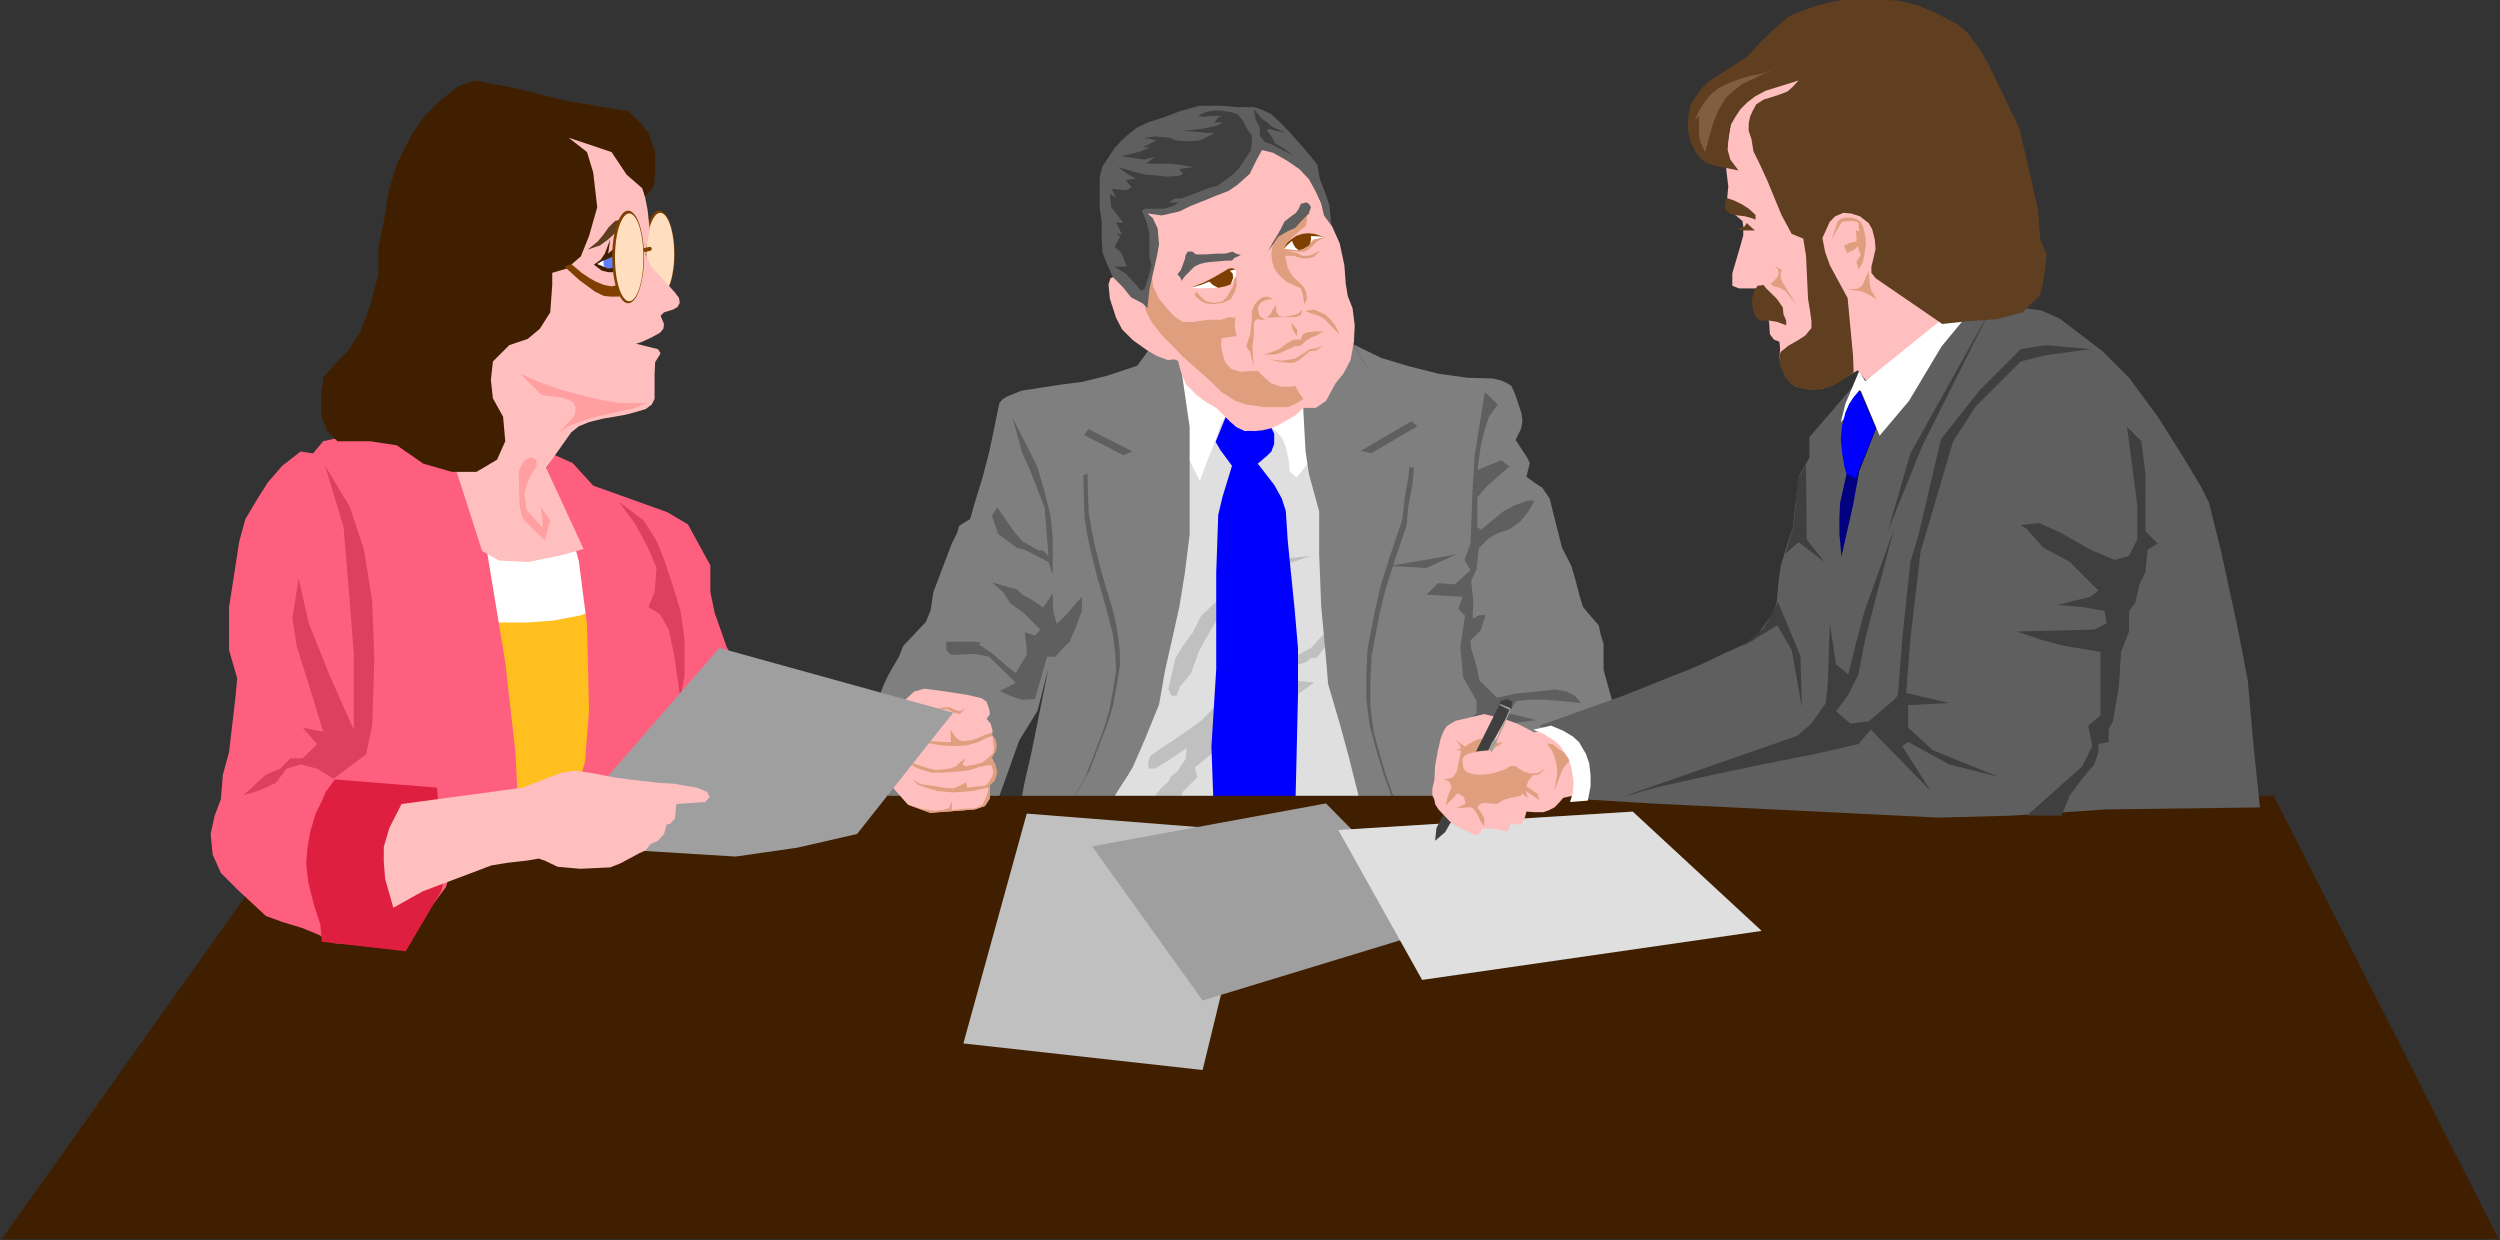 <?xml version="1.0" encoding="UTF-8" standalone="no"?>
<svg
   xmlns:ooo="http://xml.openoffice.org/svg/export"
   xmlns:dc="http://purl.org/dc/elements/1.1/"
   xmlns:cc="http://creativecommons.org/ns#"
   xmlns:rdf="http://www.w3.org/1999/02/22-rdf-syntax-ns#"
   xmlns:svg="http://www.w3.org/2000/svg"
   xmlns="http://www.w3.org/2000/svg"
   xmlns:sodipodi="http://sodipodi.sourceforge.net/DTD/sodipodi-0.dtd"
   xmlns:inkscape="http://www.inkscape.org/namespaces/inkscape"
   version="1.2"
   width="161.75mm"
   height="80.26mm"
   viewBox="0 0 16175 8026"
   preserveAspectRatio="xMidYMid"
   xml:space="preserve"
   id="svg268"
   sodipodi:docname="meeting3.svg"
   style="fill-rule:evenodd;stroke-width:28.222;stroke-linejoin:round"
   inkscape:version="0.92.5 (2060ec1f9f, 2020-04-08)"><rect x="0" y="0" width="16175" height="8026" fill="#333333" stroke="none"/><sodipodi:namedview
   pagecolor="#ffffff"
   bordercolor="#666666"
   borderopacity="1"
   objecttolerance="10"
   gridtolerance="10"
   guidetolerance="10"
   inkscape:pageopacity="0"
   inkscape:pageshadow="2"
   inkscape:window-width="664"
   inkscape:window-height="487"
   id="namedview270"
   showgrid="false"
   inkscape:zoom="0.2102413"
   inkscape:cx="305.68819"
   inkscape:cy="151.67244"
   inkscape:window-x="0"
   inkscape:window-y="0"
   inkscape:window-maximized="0"
   inkscape:current-layer="svg268" />
 <defs
   class="ClipPathGroup"
   id="defs8">
  <clipPath
   id="presentation_clip_path"
   clipPathUnits="userSpaceOnUse">
   <rect
   x="0"
   y="0"
   width="21000"
   height="29700"
   id="rect2" />
  </clipPath>
  <clipPath
   id="presentation_clip_path_shrink"
   clipPathUnits="userSpaceOnUse">
   <rect
   x="21"
   y="29"
   width="20958"
   height="29641"
   id="rect5" />
  </clipPath>
 </defs>
 <defs
   class="TextShapeIndex"
   id="defs12">
  <g
   ooo:slide="id1"
   ooo:id-list="id3"
   id="g10" />
 </defs>
 <defs
   class="EmbeddedBulletChars"
   id="defs44">
  <g
   id="bullet-char-template-57356"
   transform="matrix(4.8828125e-4,0,0,-4.8828125e-4,0,0)">
   <path
   d="M 580,1141 1163,571 580,0 -4,571 Z"
   id="path14"
   inkscape:connector-curvature="0" />
  </g>
  <g
   id="bullet-char-template-57354"
   transform="matrix(4.8828125e-4,0,0,-4.8828125e-4,0,0)">
   <path
   d="M 8,1128 H 1137 V 0 H 8 Z"
   id="path17"
   inkscape:connector-curvature="0" />
  </g>
  <g
   id="bullet-char-template-10146"
   transform="matrix(4.8828125e-4,0,0,-4.8828125e-4,0,0)">
   <path
   d="M 174,0 602,739 174,1481 1456,739 Z M 1358,739 309,1346 659,739 Z"
   id="path20"
   inkscape:connector-curvature="0" />
  </g>
  <g
   id="bullet-char-template-10132"
   transform="matrix(4.8828125e-4,0,0,-4.8828125e-4,0,0)">
   <path
   d="M 2015,739 1276,0 H 717 l 543,543 H 174 v 393 h 1086 l -543,545 h 557 z"
   id="path23"
   inkscape:connector-curvature="0" />
  </g>
  <g
   id="bullet-char-template-10007"
   transform="matrix(4.8828125e-4,0,0,-4.8828125e-4,0,0)">
   <path
   d="m 0,-2 c -7,16 -16,29 -25,39 l 381,530 c -94,256 -141,385 -141,387 0,25 13,38 40,38 9,0 21,-2 34,-5 21,4 42,12 65,25 l 27,-13 111,-251 280,301 64,-25 24,25 c 21,-10 41,-24 62,-43 C 886,937 835,863 770,784 769,783 710,716 594,584 L 774,223 c 0,-27 -21,-55 -63,-84 l 16,-20 C 717,90 699,76 672,76 641,76 570,178 457,381 L 164,-76 c -22,-34 -53,-51 -92,-51 -42,0 -63,17 -64,51 -7,9 -10,24 -10,44 0,9 1,19 2,30 z"
   id="path26"
   inkscape:connector-curvature="0" />
  </g>
  <g
   id="bullet-char-template-10004"
   transform="matrix(4.8828125e-4,0,0,-4.8828125e-4,0,0)">
   <path
   d="M 285,-33 C 182,-33 111,30 74,156 52,228 41,333 41,471 c 0,78 14,145 41,201 34,71 87,106 158,106 53,0 88,-31 106,-94 l 23,-176 c 8,-64 28,-97 59,-98 l 735,706 c 11,11 33,17 66,17 42,0 63,-15 63,-46 V 965 c 0,-36 -10,-64 -30,-84 L 442,47 C 390,-6 338,-33 285,-33 Z"
   id="path29"
   inkscape:connector-curvature="0" />
  </g>
  <g
   id="bullet-char-template-9679"
   transform="matrix(4.8828125e-4,0,0,-4.8828125e-4,0,0)">
   <path
   d="M 813,0 C 632,0 489,54 383,161 276,268 223,411 223,592 c 0,181 53,324 160,431 106,107 249,161 430,161 179,0 323,-54 432,-161 108,-107 162,-251 162,-431 0,-180 -54,-324 -162,-431 C 1136,54 992,0 813,0 Z"
   id="path32"
   inkscape:connector-curvature="0" />
  </g>
  <g
   id="bullet-char-template-8226"
   transform="matrix(4.8828125e-4,0,0,-4.8828125e-4,0,0)">
   <path
   d="m 346,457 c -73,0 -137,26 -191,78 -54,51 -81,114 -81,188 0,73 27,136 81,188 54,52 118,78 191,78 73,0 134,-26 185,-79 51,-51 77,-114 77,-187 0,-75 -25,-137 -76,-188 -50,-52 -112,-78 -186,-78 z"
   id="path35"
   inkscape:connector-curvature="0" />
  </g>
  <g
   id="bullet-char-template-8211"
   transform="matrix(4.8828125e-4,0,0,-4.8828125e-4,0,0)">
   <path
   d="M -4,459 H 1135 V 606 H -4 Z"
   id="path38"
   inkscape:connector-curvature="0" />
  </g>
  <g
   id="bullet-char-template-61548"
   transform="matrix(4.8828125e-4,0,0,-4.8828125e-4,0,0)">
   <path
   d="m 173,740 c 0,163 58,303 173,419 116,115 255,173 419,173 163,0 302,-58 418,-173 116,-116 174,-256 174,-419 0,-163 -58,-303 -174,-418 C 1067,206 928,148 765,148 601,148 462,206 346,322 231,437 173,577 173,740 Z"
   id="path41"
   inkscape:connector-curvature="0" />
  </g>
 </defs>
 <g
   id="g49"
   transform="translate(-2412,-10837)">
  <g
   id="id2"
   class="Master_Slide">
   <g
   id="bg-id2"
   class="Background" />
   <g
   id="bo-id2"
   class="BackgroundObjects" />
  </g>
 </g>
 <g
   class="SlideGroup"
   id="g266"
   transform="translate(-2412,-10837)">
  <g
   id="g264">
   <g
   id="container-id1">
    <g
   id="id1"
   class="Slide"
   clip-path="url(#presentation_clip_path)">
     <g
   class="Page"
   id="g260">
      <g
   class="Graphic"
   id="g258">
       <g
   id="id3">
        <rect
   class="BoundingBox"
   x="2412"
   y="10837"
   width="16175"
   height="8026"
   id="rect51"
   style="fill:none;stroke:none" />
        <defs
   id="defs56">
         <clipPath
   id="clip_path_1"
   clipPathUnits="userSpaceOnUse">
          <path
   d="m 2412,10837 h 16174 v 8025 H 2412 Z"
   id="path53"
   inkscape:connector-curvature="0" />
         </clipPath>
        </defs>
        <g
   clip-path="url(#clip_path_1)"
   id="g58" />
        <defs
   id="defs63">
         <clipPath
   id="clip_path_2"
   clipPathUnits="userSpaceOnUse">
          <path
   d="m 2416,10837 h 16161 v 8017 H 2416 Z"
   id="path60"
   inkscape:connector-curvature="0" />
         </clipPath>
        </defs>
        <g
   clip-path="url(#clip_path_2)"
   id="g253">
         <path
   d="m 10030,13123 520,410 424,-344 106,1496 119,873 119,675 H 9447 l 265,-847 172,-1059 z"
   id="path65"
   inkscape:connector-curvature="0"
   style="fill:#dfdfdf;stroke:none" />
         <path
   d="m 10612,13568 62,66 35,40 22,53 18,79 9,84 44,36 255,-327 -123,-238 z"
   id="path67"
   inkscape:connector-curvature="0"
   style="fill:#ffffff;stroke:none" />
         <path
   d="m 10347,13529 -31,35 -35,110 -53,132 -53,142 -119,-239 -66,-242 -26,-234 v -71 h 92 z"
   id="path69"
   inkscape:connector-curvature="0"
   style="fill:#ffffff;stroke:none" />
         <path
   d="m 10894,14433 -123,13 -106,31 -190,93 -207,172 -84,79 -53,106 -75,102 -40,70 -26,115 -18,84 18,40 h 35 l 18,-53 75,-93 53,-146 44,-79 75,-128 106,-141 207,-141 128,-67 z"
   id="path71"
   inkscape:connector-curvature="0"
   style="fill:#c0c0c0;stroke:none" />
         <path
   d="m 11053,14857 -159,172 -97,53 -79,26 -102,71 -352,238 -75,79 -111,80 -79,53 -80,53 -66,48 -13,40 4,40 h 40 l 66,-40 75,-49 66,-44 -8,71 -53,79 -44,36 -14,31 -53,48 -48,66 9,53 145,-13 40,-88 93,-93 -14,-66 120,-97 652,-450 -114,-14 -40,-88 101,-31 31,-26 h 36 l 136,-181 z"
   id="path73"
   inkscape:connector-curvature="0"
   style="fill:#c0c0c0;stroke:none" />
         <path
   d="m 10343,13533 66,66 57,27 93,-9 71,-27 26,53 v 66 l -18,49 -26,26 -62,53 106,137 49,88 26,80 13,198 44,437 22,252 v 304 l -8,344 -9,384 -529,-4 -14,-389 14,-225 17,-278 v -467 -155 l 13,-375 27,-114 62,-203 -75,-102 -31,-53 z"
   id="path75"
   inkscape:connector-curvature="0"
   style="fill:#0000ff;stroke:none" />
         <path
   d="m 9849,13101 -75,101 -199,66 -163,40 -141,18 -251,39 -89,36 -30,17 -23,27 -66,317 -44,168 -53,172 -26,93 -22,13 -49,31 -13,44 -35,71 -119,313 -18,119 -31,75 -145,154 -31,75 -40,67 -31,57 -31,66 -44,124 -44,106 -18,66 9,79 5,71 22,88 35,66 26,66 80,71 666,18 145,-406 119,-194 71,-278 -110,547 -44,190 -40,211 -75,194 h 516 l 172,-304 97,-150 80,-181 92,-229 40,-221 44,-194 48,-221 36,-216 31,-247 v -168 -159 -229 -141 l -71,-481 z"
   id="path77"
   inkscape:connector-curvature="0"
   style="fill:#7f7f7f;stroke:none" />
         <path
   d="m 8830,14605 93,27 66,17 39,36 49,26 40,26 44,31 62,-92 4,119 22,79 71,-70 52,-62 40,-44 v 92 l -40,106 -39,93 -58,57 -35,40 h -53 l -79,274 -84,4 -79,-26 -62,-31 79,-40 22,-13 -172,-168 -92,-18 -128,5 h -27 l -31,-31 v -53 h 172 l 53,4 -13,14 80,53 92,79 66,53 71,-119 v -40 l -13,-106 66,22 35,-39 -53,-53 -53,-53 -88,-62 -44,-71 z"
   id="path79"
   inkscape:connector-curvature="0"
   style="fill:#5f5f5f;stroke:none" />
         <path
   d="m 8962,13537 159,314 49,163 39,159 14,132 v 252 l -27,-84 -146,-75 -61,-18 -119,-88 -40,-119 35,-53 106,154 57,66 102,58 h 31 l 35,39 -26,-317 -93,-239 -53,-119 z"
   id="path81"
   inkscape:connector-curvature="0"
   style="fill:#5f5f5f;stroke:none" />
         <path
   d="m 9849,13101 -75,101 -93,128 -150,176 -106,146 287,146 -291,114 4,164 5,114 17,111 27,123 40,159 35,119 40,146 22,88 17,128 5,115 -22,136 -22,120 -36,119 -57,150 -62,159 -88,154 -159,282 h 256 l 172,-304 97,-150 80,-181 92,-229 40,-221 44,-194 48,-221 36,-216 31,-247 v -168 -159 -229 -141 l -71,-481 z"
   id="path83"
   inkscape:connector-curvature="0"
   style="fill:#5f5f5f;stroke:none" />
         <path
   d="m 9875,13061 -75,101 -92,128 -150,177 -106,145 287,146 -292,115 5,163 4,115 18,110 26,124 40,158 35,119 40,133 22,101 18,128 4,115 -22,137 -22,119 -35,119 -58,150 -61,159 -89,154 -158,283 h 256 l 172,-305 97,-150 79,-181 93,-229 39,-221 44,-194 49,-220 35,-217 31,-247 v -167 -159 -230 -141 l -70,-481 z"
   id="path85"
   inkscape:connector-curvature="0"
   style="fill:#7f7f7f;stroke:none" />
         <path
   d="m 11168,13065 -234,-48 -40,141 -31,238 22,402 23,145 66,243 v 274 l 13,335 31,340 13,167 79,269 58,212 70,283 49,101 h 1508 l 150,-84 -92,-675 -66,-238 v -168 l -18,-57 -13,-62 -31,-35 -71,-84 -22,-71 -26,-101 -27,-93 -61,-119 -80,-318 -48,-70 -49,-31 -53,-40 22,-88 -17,-35 -75,-115 35,-71 9,-48 -5,-49 -17,-53 -27,-79 -22,-49 -26,-17 -40,-18 -53,-13 -168,-5 -185,-26 -194,-49 -176,-53 z"
   id="path87"
   inkscape:connector-curvature="0"
   style="fill:#7f7f7f;stroke:none" />
         <path
   d="m 12019,13374 84,80 -57,79 -27,79 -26,106 -22,159 88,-35 66,-27 53,40 -146,128 -61,71 v 194 l 22,17 145,-119 71,-39 88,-31 h 44 l -40,70 -53,66 -70,49 -75,26 -57,31 -67,67 -13,132 -35,79 13,133 -4,110 44,-22 h 39 l -30,97 -67,66 5,53 35,119 18,88 114,111 124,-27 172,-17 79,-9 75,13 53,27 40,48 -119,-13 -115,-9 h -106 l -79,9 -53,79 185,44 -308,40 -199,13 119,-97 v -79 l -88,-155 -18,-198 31,-199 -44,-44 27,-79 -234,-13 75,-75 110,8 101,-92 -39,-66 39,-106 14,-358 13,-212 53,-330 z"
   id="path89"
   inkscape:connector-curvature="0"
   style="fill:#5f5f5f;stroke:none" />
         <path
   d="m 11834,14424 -432,75 238,13 z"
   id="path91"
   inkscape:connector-curvature="0"
   style="fill:#5f5f5f;stroke:none" />
         <path
   d="m 11168,13065 -234,-48 -40,141 -31,238 22,402 23,145 66,243 v 274 l 13,335 31,340 13,167 79,269 58,212 70,283 49,101 h 212 l -36,-79 -75,-208 -44,-145 -44,-164 -22,-167 v -168 l 9,-159 48,-256 40,-167 62,-194 75,-221 13,-132 27,-146 8,-97 -317,-71 339,-198 -123,-106 -84,-106 -106,-150 z"
   id="path93"
   inkscape:connector-curvature="0"
   style="fill:#5f5f5f;stroke:none" />
         <path
   d="m 11141,13026 -233,-49 -40,141 -31,238 22,402 22,146 66,242 v 274 l 13,335 31,340 14,168 79,269 57,211 71,283 48,101 h 212 l -35,-79 -75,-207 -44,-146 -44,-163 -22,-168 v -168 l 8,-158 49,-256 40,-168 61,-194 75,-221 14,-132 26,-146 9,-97 -318,-70 340,-199 -124,-106 -83,-106 -106,-150 z"
   id="path95"
   inkscape:connector-curvature="0"
   style="fill:#7f7f7f;stroke:none" />
         <path
   d="m 9637,12620 -40,17 -13,40 9,93 40,123 39,75 71,71 93,66 61,35 71,27 40,-5 26,9 13,53 18,53 22,49 31,30 35,36 58,44 70,40 93,92 48,36 40,17 66,5 53,-5 53,-13 44,-18 62,-35 53,-31 53,-48 h 79 l 66,-45 62,-114 53,-66 44,-84 22,-119 5,-106 -14,-111 -31,-79 -13,-79 -9,-120 -30,-141 -49,-110 -44,-66 -22,-75 -53,-119 -71,-124 -79,-106 -79,-88 -102,-71 -115,-48 -105,-18 h -93 l -141,18 -5,9 -101,30 -124,62 -114,66 -66,67 -53,70 -31,93 -36,159 v 141 l 14,145 z"
   id="path97"
   inkscape:connector-curvature="0"
   style="fill:#ffbfbf;stroke:none" />
         <path
   d="m 10868,12222 v 45 l -9,35 -26,18 -45,39 -48,49 220,-44 23,8 -45,23 -30,30 -31,27 -27,13 h -40 l -61,-4 66,17 22,14 h 44 l 35,-14 40,-22 31,-31 -75,75 -40,9 h -35 l -31,-9 -26,-8 h -27 -26 l 17,79 31,53 27,26 26,23 22,26 13,31 5,44 -18,31 -9,-66 -13,-36 -26,-13 -40,-17 -27,-14 -26,-22 -31,-31 -22,-35 -13,-40 -5,-48 5,-44 13,-53 z"
   id="path99"
   inkscape:connector-curvature="0"
   style="fill:#df9f7f;stroke:none" />
         <path
   d="m 9862,12611 13,84 36,75 66,79 39,40 49,31 h 66 l 93,-14 h 88 l 49,-17 44,4 -5,57 13,62 -44,5 -53,9 -4,44 9,53 17,57 40,44 58,18 75,-5 h 39 l 40,40 48,40 62,22 h 62 l 31,-5 26,49 27,35 -49,31 -53,22 h -70 -71 -9 l -123,-17 -66,-23 -84,-53 -106,-101 -150,-132 -141,-146 -62,-79 -40,-80 -4,-62 z"
   id="path101"
   inkscape:connector-curvature="0"
   style="fill:#df9f7f;stroke:none" />
         <path
   d="m 10652,12770 -44,-14 -31,5 -27,22 -22,26 -17,44 v 49 l -9,93 -27,83 27,40 22,93 -9,-124 9,-75 v -66 l 4,-31 18,-13 31,4 h 22 l -36,-22 -8,-26 -5,-31 18,-31 35,-18 z"
   id="path103"
   inkscape:connector-curvature="0"
   style="fill:#df9f7f;stroke:none" />
         <path
   d="m 10608,12893 26,-26 13,-27 22,-31 v 44 l 18,27 35,9 h -53 z"
   id="path105"
   inkscape:connector-curvature="0"
   style="fill:#df9f7f;stroke:none" />
         <path
   d="m 10709,12889 79,-14 27,-13 26,-22 -13,35 -31,14 z"
   id="path107"
   inkscape:connector-curvature="0"
   style="fill:#df9f7f;stroke:none" />
         <path
   d="m 10855,12849 48,18 40,13 44,26 40,44 53,53 -27,-57 -31,-40 -31,-31 -35,-17 -44,-18 z"
   id="path109"
   inkscape:connector-curvature="0"
   style="fill:#df9f7f;stroke:none" />
         <path
   d="m 10766,12920 40,53 -4,39 -27,-44 z"
   id="path111"
   inkscape:connector-curvature="0"
   style="fill:#df9f7f;stroke:none" />
         <path
   d="m 10586,13131 57,-17 44,-18 48,-35 45,-27 h 48 l 13,-35 36,-13 48,-5 h 40 l 26,-13 -61,40 -36,13 -39,27 -27,26 -40,4 -39,18 -49,22 -39,13 z"
   id="path113"
   inkscape:connector-curvature="0"
   style="fill:#df9f7f;stroke:none" />
         <path
   d="m 10625,13162 84,9 79,-13 31,-18 36,-22 30,-22 36,-4 48,-18 -39,31 -45,4 -30,27 -40,31 -31,17 h -49 l -52,-8 z"
   id="path115"
   inkscape:connector-curvature="0"
   style="fill:#df9f7f;stroke:none" />
         <path
   d="m 10409,12598 4,83 -13,49 -26,44 -49,22 -66,9 -44,-5 -35,-17 -22,-18 -18,-22 13,-18 36,40 30,22 49,9 53,-9 31,-31 22,-39 17,-31 9,-36 -39,27 -36,13 h -48 -49 l 133,-44 z"
   id="path117"
   inkscape:connector-curvature="0"
   style="fill:#df9f7f;stroke:none" />
         <path
   d="m 10722,12447 22,-35 27,-22 31,-22 39,-13 40,-5 40,5 53,17 -62,14 -27,26 -26,27 -26,13 -31,4 z"
   id="path119"
   inkscape:connector-curvature="0"
   style="fill:#ffffff;stroke:none" />
         <path
   d="m 10718,12443 22,-35 26,-22 31,-22 40,-14 40,-4 39,4 53,18 -75,-4 v 26 l -9,31 -39,26 -31,9 -22,-17 -13,-22 -9,-22 z"
   id="path121"
   inkscape:connector-curvature="0"
   style="fill:#7f3f00;stroke:none" />
         <path
   d="m 10118,12699 88,-35 53,-27 62,-35 44,-27 22,-4 22,18 v 35 l -22,35 -4,5 -36,17 -4,5 -71,13 -97,4 z"
   id="path123"
   inkscape:connector-curvature="0"
   style="fill:#ffffff;stroke:none" />
         <path
   d="m 10114,12699 88,-35 53,-27 61,-35 45,-27 22,-4 22,9 -36,9 18,17 4,27 -17,44 -36,13 -44,9 -35,-18 -22,-22 -57,22 z"
   id="path125"
   inkscape:connector-curvature="0"
   style="fill:#7f3f00;stroke:none" />
         <path
   d="m 10440,12487 -31,-9 -22,-13 -49,13 h -57 l -70,5 h -62 l -22,-18 h -31 l -13,22 -5,27 -13,35 -13,35 -22,27 22,26 4,18 22,-31 40,-40 22,-22 35,-17 36,-9 44,-5 53,-4 39,-4 h 36 l 17,-18 z"
   id="path127"
   inkscape:connector-curvature="0"
   style="fill:#5f5f5f;stroke:none" />
         <path
   d="m 10616,12465 67,-97 61,-35 49,-22 35,-40 31,-31 26,-26 h -4 l 13,-36 -9,-17 -17,-14 h -5 l -35,9 -13,31 -18,27 -31,22 -44,35 -26,53 -31,53 -22,35 z"
   id="path129"
   inkscape:connector-curvature="0"
   style="fill:#5f5f5f;stroke:none" />
         <path
   d="m 9611,12628 66,67 53,66 75,39 31,31 13,-123 26,-115 22,-97 14,-79 -9,-102 -31,-66 -35,-31 92,13 115,-26 71,-35 79,-31 88,-36 80,-31 57,-39 84,-75 v -5 l 39,-79 36,-66 70,17 88,49 84,57 62,66 44,80 35,75 18,79 49,66 -14,-132 -26,-79 -35,-89 -18,-97 -75,-92 -106,-119 -66,-67 -53,-48 -57,-27 -53,-17 h -80 -31 l -101,-9 h -137 l -128,35 -105,40 -98,31 -75,35 -52,40 -45,40 -48,52 -44,67 -35,53 -18,70 v 102 92 l 13,93 v 110 l 5,89 22,57 z"
   id="path131"
   inkscape:connector-curvature="0"
   style="fill:#5f5f5f;stroke:none" />
         <path
   d="m 10162,11587 53,-26 53,-9 h 48 l 71,13 35,13 31,40 31,57 27,40 v 44 l -5,49 -40,61 -35,53 -44,45 -53,39 -40,31 -66,18 -66,26 -57,22 -49,18 h -40 l -26,13 -13,13 h 62 l -40,23 -53,17 h -75 -53 l -18,13 31,75 18,80 v 70 75 l 13,53 -18,71 -26,84 -26,9 -23,-31 -75,-80 -74,-44 h 83 l -35,-88 -44,-40 35,-66 -22,-22 35,9 -39,-80 48,5 -79,-102 -9,-88 40,31 -27,-62 93,9 35,-18 -40,-48 67,-9 -62,-35 -53,-40 106,31 70,18 62,4 80,9 75,-5 26,-13 -22,-31 88,-13 -75,-13 -70,-9 h -80 -79 l 57,-44 -70,17 -62,-8 -53,-9 -31,-5 71,-17 53,-13 39,-18 22,-9 h -48 l 88,-44 -49,-13 h -39 l 79,-14 93,9 44,18 53,4 h 48 l 53,-4 36,-18 35,-17 22,-14 h -53 l -62,-8 -84,-5 115,-13 62,-13 44,-9 31,-22 -53,4 26,-35 27,-9 h -66 l -53,5 z"
   id="path133"
   inkscape:connector-curvature="0"
   style="fill:#3f3f3f;stroke:none" />
         <path
   d="m 10524,11543 53,62 31,22 35,31 40,17 48,22 -62,-13 -44,-13 -17,9 30,39 23,45 52,30 67,49 -89,-44 -48,-27 -49,-17 -31,-40 v -53 l -26,-48 z"
   id="path135"
   inkscape:connector-curvature="0"
   style="fill:#3f3f3f;stroke:none" />
         <path
   d="M 4463,15986 2416,18863 H 18583 L 17123,15986 Z"
   id="path137"
   inkscape:connector-curvature="0"
   style="fill:#3f1f00;stroke:none" />
         <path
   d="m 8212,15417 115,-106 66,-18 137,18 141,22 93,22 31,22 17,49 5,31 -22,31 26,30 13,45 -8,26 22,31 8,35 -4,40 -26,44 22,44 13,53 -18,53 -31,27 v 88 l -31,48 -66,22 -286,22 -142,-52 -172,-195 -26,-83 -5,-67 9,-61 27,-97 31,-49 z"
   id="path139"
   inkscape:connector-curvature="0"
   style="fill:#ffbfbf;stroke:none" />
         <path
   d="m 8451,15633 70,5 h 44 l -4,-80 31,44 22,22 31,9 61,-9 45,-17 39,-18 36,-9 13,-17 -9,26 22,31 9,35 -5,40 -26,44 22,44 13,53 -17,53 -31,27 v 88 l -31,48 -66,22 -287,22 -141,-52 84,26 75,13 57,-4 44,-13 18,-45 v 58 l 66,-9 88,-4 44,-22 18,-36 17,-44 5,-31 -49,9 -53,13 -61,5 -66,4 -49,-4 -53,-5 -57,-17 -66,-22 -40,-36 57,31 40,5 53,8 53,9 62,5 44,-18 39,-22 9,35 27,-4 48,-5 40,-4 17,-13 14,-22 13,-22 9,-27 -5,-26 -8,-22 h -27 l -57,13 -53,18 -58,8 -61,5 -58,4 h -70 l -62,-17 -48,-18 -53,-40 88,31 44,13 53,14 53,-5 39,-4 40,-14 31,-30 35,-23 -22,36 18,17 18,-4 48,-9 44,-13 40,-31 31,-31 4,-31 -4,-35 -5,-44 -39,13 -53,27 -75,22 -84,4 -84,-4 -75,-14 -70,-26 z"
   id="path141"
   inkscape:connector-curvature="0"
   style="fill:#df9f7f;stroke:none" />
         <path
   d="m 8693,15395 -39,26 -31,36 -40,-9 -40,-22 h -39 l -67,17 -48,18 35,-26 -66,-9 -57,-9 75,-4 61,8 h 49 l 35,-8 h 35 l 27,13 40,13 z"
   id="path143"
   inkscape:connector-curvature="0"
   style="fill:#df9f7f;stroke:none" />
         <path
   d="m 9055,16101 -410,1487 1548,172 375,-1540 z"
   id="path145"
   inkscape:connector-curvature="0"
   style="fill:#c0c0c0;stroke:none" />
         <path
   d="m 9478,16313 715,997 1579,-481 -781,-794 z"
   id="path147"
   inkscape:connector-curvature="0"
   style="fill:#9f9f9f;stroke:none" />
         <path
   d="m 11071,16207 1905,-119 834,772 -2197,317 z"
   id="path149"
   inkscape:connector-curvature="0"
   style="fill:#dfdfdf;stroke:none" />
         <path
   d="m 15142,12845 238,-31 238,31 120,53 277,211 172,172 186,252 158,251 120,199 53,106 79,318 106,489 66,344 40,451 39,370 -992,13 -609,40 -476,13 -1341,-66 -529,-26 -437,-27 13,-145 -53,-159 -132,-106 -106,-66 556,-199 463,-185 198,-93 172,-79 120,-172 26,-67 13,-145 13,-93 53,-172 27,-79 13,-133 27,-198 66,-119 v -133 l 331,-384 66,67 z"
   id="path151"
   inkscape:connector-curvature="0"
   style="fill:#5f5f5f;stroke:none" />
         <path
   d="m 16174,13599 93,93 26,212 v 225 145 l 80,80 -66,39 -14,146 -39,79 -27,119 -40,53 v 133 l -52,132 -14,225 -39,225 -27,53 v 80 l -66,13 v 53 l -27,79 -79,93 -79,106 -53,132 h -225 l 357,-318 66,-132 -26,-132 79,-66 v -411 l -238,-40 -146,-39 -158,-53 502,-13 80,-40 -13,-80 -146,-26 -159,-13 212,-53 53,-40 -185,-185 -172,-93 -106,-119 -40,-27 119,-13 146,66 185,106 159,67 92,-27 53,-106 v -225 z"
   id="path153"
   inkscape:connector-curvature="0"
   style="fill:#3f3f3f;stroke:none" />
         <path
   d="m 12901,15995 1138,-397 93,-80 93,-132 13,-132 13,-384 40,265 79,66 53,-212 53,-199 190,-529 -119,450 -71,278 -40,212 -66,132 -79,106 92,79 119,-13 217,-185 -283,331 -291,66 -331,66 -317,66 -358,80 z"
   id="path155"
   inkscape:connector-curvature="0"
   style="fill:#3f3f3f;stroke:none" />
         <path
   d="m 15936,13096 -291,-26 -159,26 -265,265 -251,318 -146,622 -52,172 -53,503 -27,357 -176,225 388,397 -185,-291 39,-26 265,145 318,80 -424,-172 -159,-146 v -146 l 265,-13 -278,-66 27,-344 66,-569 211,-715 146,-225 291,-291 159,-40 z"
   id="path157"
   inkscape:connector-curvature="0"
   style="fill:#3f3f3f;stroke:none" />
         <path
   d="m 15054,12796 -574,507 -39,-66 -89,212 -30,119 66,-66 62,-141 123,295 190,-225 211,-353 186,-225 z"
   id="path159"
   inkscape:connector-curvature="0"
   style="fill:#ffffff;stroke:none" />
         <path
   d="m 14445,13361 -40,48 -26,40 -22,53 -22,84 -9,88 9,84 13,88 13,49 -44,198 -4,89 v 110 l 13,145 75,-330 40,-221 110,-278 z"
   id="path161"
   inkscape:connector-curvature="0"
   style="fill:#000080;stroke:none" />
         <path
   d="m 14441,13365 -40,49 -26,40 -23,52 -22,84 -8,89 8,83 14,89 13,48 62,35 17,-57 111,-265 z"
   id="path163"
   inkscape:connector-curvature="0"
   style="fill:#0000ff;stroke:none" />
         <path
   d="m 14114,11177 -123,70 -115,75 -84,71 -79,75 -62,79 -40,84 -13,88 -13,98 -4,119 13,106 -13,145 57,40 48,40 5,35 v 57 l -18,66 -53,181 v 80 l 44,17 h 67 48 l 79,217 5,79 26,35 36,14 4,44 -4,61 30,98 40,61 40,27 93,17 75,-4 105,-49 124,-70 53,66 745,-600 -44,-101 44,-137 49,-181 17,-230 -4,-172 -49,-286 -70,-256 -79,-186 -300,-39 -459,4 z"
   id="path165"
   inkscape:connector-curvature="0"
   style="fill:#ffbfbf;stroke:none" />
         <path
   d="m 14264,12386 22,-71 18,-48 18,-14 30,-8 h 36 l 35,8 27,18 17,35 13,58 5,48 -9,66 -13,62 -27,40 -13,-49 27,-44 -18,-57 -22,22 -49,22 -17,-49 39,-17 40,-9 v -31 l -4,-40 22,5 -5,-49 -9,-13 -35,-4 -62,4 -30,49 z"
   id="path167"
   inkscape:connector-curvature="0"
   style="fill:#df9f7f;stroke:none" />
         <path
   d="m 14502,12589 -26,61 -13,31 -27,22 -35,5 h -44 l 97,13 57,27 44,26 -39,-62 -9,-62 z"
   id="path169"
   inkscape:connector-curvature="0"
   style="fill:#df9f7f;stroke:none" />
         <path
   d="m 13894,12558 22,22 4,26 -9,22 -17,22 -27,23 22,17 40,9 35,22 71,88 -88,-141 -14,-31 v -35 l 9,-18 z"
   id="path171"
   inkscape:connector-curvature="0"
   style="fill:#df9f7f;stroke:none" />
         <path
   d="m 14445,10833 -106,4 -79,13 -88,22 -102,36 -84,35 -97,84 -88,84 -84,92 -185,119 -66,44 -49,49 -31,44 -35,53 -13,53 -4,57 v 58 l 13,66 35,75 31,40 40,31 57,17 62,13 88,18 -53,-71 -18,-66 5,-79 17,-80 27,-48 35,-53 44,-44 53,-40 66,-35 212,-66 -40,44 -30,26 -45,18 -66,22 -44,13 -48,31 -22,40 -18,40 -9,44 v 48 l 18,53 13,80 35,70 53,115 93,225 66,123 75,31 18,111 13,278 13,79 9,66 v 44 l -40,49 -48,31 -62,35 -49,40 -8,26 v 40 l 8,31 14,26 13,36 31,39 31,22 35,14 40,8 53,5 39,-5 49,-13 39,-13 45,-27 53,-35 30,-22 -4,-110 -35,-371 -115,-212 -31,-88 -17,-88 22,-49 26,-57 35,-35 53,-22 49,4 57,18 57,44 23,40 17,66 5,61 -14,62 -13,53 v 40 l 27,35 432,296 163,-18 190,-13 167,-44 71,-71 40,-39 17,-67 13,-75 14,-128 -40,-83 -18,-212 -66,-291 -53,-225 -106,-221 -92,-190 -53,-92 -80,-111 -66,-57 -136,-71 -120,-53 -132,-31 -128,-8 z"
   id="path173"
   inkscape:connector-curvature="0"
   style="fill:#5f3f1f;stroke:none" />
         <path
   d="m 13581,12117 -5,26 -4,40 13,22 26,17 45,9 44,5 48,13 22,9 v -31 l -44,-40 -40,-26 -44,-22 -22,-9 z"
   id="path175"
   inkscape:connector-curvature="0"
   style="fill:#5f3f1f;stroke:none" />
         <path
   d="m 13713,12280 -13,22 -22,9 -31,4 35,13 h 53 31 z"
   id="path177"
   inkscape:connector-curvature="0"
   style="fill:#5f3f1f;stroke:none" />
         <path
   d="m 13783,12686 -22,35 -8,27 -5,30 v 31 l 9,40 9,31 17,18 18,13 h 27 30 l 53,9 58,22 v -31 l -18,-40 -4,-44 -27,-40 -17,-22 -27,-26 -22,-22 -18,-18 -13,-18 z"
   id="path179"
   inkscape:connector-curvature="0"
   style="fill:#5f3f1f;stroke:none" />
         <path
   d="m 13907,11274 -93,40 -75,13 -75,22 -66,26 -66,31 -53,44 -35,44 -27,40 -22,40 -17,44 26,-31 v 53 79 l 13,45 27,57 26,-97 27,-93 35,-84 44,-75 53,-48 49,-40 66,-31 z"
   id="path181"
   inkscape:connector-curvature="0"
   style="fill:#7f5f3f;stroke:none" />
         <path
   d="m 15288,12845 -516,926 -146,503 225,-556 z"
   id="path183"
   inkscape:connector-curvature="0"
   style="fill:#3f3f3f;stroke:none" />
         <path
   d="m 14097,13842 4,485 115,146 -168,-128 -84,75 53,-181 27,-296 z"
   id="path185"
   inkscape:connector-curvature="0"
   style="fill:#3f3f3f;stroke:none" />
         <path
   d="m 13916,14733 145,349 9,331 -66,-371 -93,-159 -225,137 137,-119 z"
   id="path187"
   inkscape:connector-curvature="0"
   style="fill:#3f3f3f;stroke:none" />
         <path
   d="m 11891,15827 -185,367 -9,83 66,-57 208,-371 -31,-4 -31,-9 z"
   id="path189"
   inkscape:connector-curvature="0"
   style="fill:#3f3f3f;stroke:none" />
         <path
   d="m 12394,15563 -57,13 -49,-27 -62,-31 -61,-22 -97,-26 -53,-13 -186,44 -30,17 -27,18 -22,35 -18,49 -17,75 -18,97 -4,88 -14,62 v 40 l 14,31 4,26 22,35 84,89 40,22 70,35 44,22 36,-18 8,-26 h 40 40 l 53,13 31,5 13,-31 9,-22 31,8 h 35 l 13,-22 13,-26 9,-35 57,4 h 53 l 36,-13 35,-18 26,-26 31,-36 97,-22 18,-119 4,-79 -26,-93 -31,-53 -35,-31 -53,-31 -66,-22 z"
   id="path191"
   inkscape:connector-curvature="0"
   style="fill:#ffbfbf;stroke:none" />
         <path
   d="m 12412,15805 -53,36 h -49 l -44,-14 -26,-17 -27,-18 h -26 l -36,22 -53,18 -52,13 -36,4 h -44 l -44,-8 -26,-14 -14,-17 -8,-36 v -26 l 13,-22 26,-13 44,-9 53,-9 h 40 l 44,-27 44,-26 h -62 l -39,-22 -49,-4 -35,13 -44,26 -18,13 -62,-44 27,31 9,27 -31,4 31,9 -27,132 -17,27 -18,17 -49,9 36,14 13,35 -27,70 -8,49 75,-79 39,22 14,44 -58,31 66,-5 h 31 l 18,18 22,35 18,40 22,31 v -53 l -22,-40 -22,-31 17,-22 31,-9 31,5 48,4 40,-26 49,-14 39,-8 22,-5 14,-13 35,26 -13,-44 88,58 -13,-40 -71,-49 13,-35 27,-35 40,-5 z"
   id="path193"
   inkscape:connector-curvature="0"
   style="fill:#df9f7f;stroke:none" />
         <path
   d="m 12165,15360 -44,13 -9,26 -150,300 79,-8 150,-270 5,-44 z"
   id="path195"
   inkscape:connector-curvature="0"
   style="fill:#3f3f3f;stroke:none" />
         <path
   d="m 12420,15646 31,45 18,39 13,49 5,48 -5,53 -17,80 57,-146 35,-44 27,-40 -44,-17 -45,-31 -30,-27 z"
   id="path197"
   inkscape:connector-curvature="0"
   style="fill:#df9f7f;stroke:none" />
         <path
   d="m 12182,15417 5,13 -124,278 -13,-31 9,-26 13,-22 22,-9 84,-190 -62,-31 v -8 z"
   id="path199"
   inkscape:connector-curvature="0"
   style="fill:#9f9f9f;stroke:none" />
         <path
   d="m 12332,15558 66,27 71,44 35,31 31,48 27,40 17,57 14,84 -5,80 -18,57 115,-9 18,-93 v -70 l -9,-80 -22,-61 -44,-75 -40,-36 -66,-39 -75,-31 z"
   id="path201"
   inkscape:connector-curvature="0"
   style="fill:#ffffff;stroke:none" />
         <path
   d="m 5328,14274 97,53 106,35 127,27 137,26 93,-8 106,-27 88,-31 97,-62 101,459 18,292 13,132 v 251 l -13,212 -31,256 -48,234 -649,79 -92,-842 -71,-574 z"
   id="path203"
   inkscape:connector-curvature="0"
   style="fill:#ffffff;stroke:none" />
         <path
   d="m 5464,14865 h 353 l 177,-13 181,-35 119,-53 13,1231 -604,234 z"
   id="path205"
   inkscape:connector-curvature="0"
   style="fill:#ffbf1f;stroke:none" />
         <path
   d="m 5998,13780 119,53 133,146 480,172 133,79 145,265 v 172 l 27,132 79,225 225,384 159,265 172,225 225,265 -1870,39 119,-251 53,-185 26,-331 -13,-556 -53,-411 -79,-291 -159,-265 z"
   id="path207"
   inkscape:connector-curvature="0"
   style="fill:#ff5f7f;stroke:none" />
         <path
   d="m 6417,14084 159,120 84,132 53,132 48,146 53,172 27,185 v 239 l -27,145 -40,-278 -35,-167 -57,-98 -75,-48 40,-97 13,-155 -58,-136 -79,-146 z"
   id="path209"
   inkscape:connector-curvature="0"
   style="fill:#df3f5f;stroke:none" />
         <path
   d="m 6232,15946 -93,-79 -136,35 -115,44 -119,49 -27,44 66,62 22,79 53,58 53,35 80,26 57,40 h 93 48 l 31,-40 -4,-66 79,5 -88,-31 -18,-80 5,-53 -5,-39 z"
   id="path211"
   inkscape:connector-curvature="0"
   style="fill:#ff9f9f;stroke:none" />
         <path
   d="m 5213,16551 -212,340 -66,-243 z"
   id="path213"
   inkscape:connector-curvature="0"
   style="fill:#800000;stroke:none" />
         <path
   d="m 5323,13665 -278,-39 -198,13 -225,26 -119,27 -66,79 -80,-13 -119,93 -92,106 -67,105 -79,133 -40,145 -39,252 -27,172 v 278 l 53,185 -13,133 -40,344 -40,145 -13,159 -40,106 -26,119 13,133 53,119 106,106 185,172 106,39 132,40 106,44 93,53 437,27 291,-389 106,-357 h 370 l -26,-516 -66,-583 -120,-728 -66,-331 z"
   id="path215"
   inkscape:connector-curvature="0"
   style="fill:#ff5f7f;stroke:none" />
         <path
   d="m 5239,15933 -322,-26 -339,-27 -58,80 -26,61 -40,80 -35,119 -18,106 -8,97 13,119 39,155 40,123 9,110 543,62 229,-388 26,-102 z"
   id="path217"
   inkscape:connector-curvature="0"
   style="fill:#df1f3f;stroke:none" />
         <path
   d="m 4516,13851 159,264 92,278 53,331 14,371 -14,437 -39,185 -212,159 -106,-66 -106,-27 -92,27 -67,92 -119,53 -92,27 145,-133 93,-39 66,-67 h 79 l 93,-92 -93,-106 133,26 -93,-304 -79,-252 -27,-176 40,-260 66,291 132,331 159,357 v -490 l -26,-331 -40,-489 z"
   id="path219"
   inkscape:connector-curvature="0"
   style="fill:#df3f5f;stroke:none" />
         <path
   d="m 6113,16127 953,-1098 1513,419 -622,785 -389,89 -397,57 -860,-53 z"
   id="path221"
   inkscape:connector-curvature="0"
   style="fill:#9f9f9f;stroke:none" />
         <path
   d="m 5010,16039 785,-106 168,-66 84,-31 88,-13 119,18 132,26 97,13 190,22 93,5 75,13 79,13 66,27 18,35 -31,31 -132,9 -53,4 -9,93 -31,35 -22,4 -18,62 -39,44 -49,22 -31,40 -40,18 -123,66 -66,26 -194,9 -146,-13 -84,-40 -39,-13 -75,13 -124,14 -106,17 -445,168 -190,106 -53,-186 -9,-114 v -93 l 36,-123 z"
   id="path223"
   inkscape:connector-curvature="0"
   style="fill:#ffbfbf;stroke:none" />
         <path
   d="m 6778,12480 c 0,49 -5,97 -14,139 -8,43 -21,78 -36,103 -16,24 -33,37 -51,37 -18,0 -35,-13 -50,-37 -16,-25 -29,-60 -37,-103 -9,-42 -14,-90 -14,-139 0,-50 5,-98 14,-140 8,-43 21,-78 37,-103 15,-24 32,-37 50,-37 18,0 35,13 51,37 15,25 28,60 36,103 9,42 14,90 14,140 z"
   id="path225"
   inkscape:connector-curvature="0"
   style="fill:#7f3f00;stroke:none" />
         <path
   d="m 6774,12481 c 0,46 -4,92 -12,133 -8,40 -19,74 -33,97 -14,24 -29,36 -45,36 -16,0 -31,-12 -45,-36 -14,-23 -25,-57 -33,-97 -8,-41 -12,-87 -12,-133 0,-47 4,-93 12,-134 8,-40 19,-74 33,-97 14,-24 29,-36 45,-36 16,0 31,12 45,36 14,23 25,57 33,97 8,41 12,87 12,134 z"
   id="path227"
   inkscape:connector-curvature="0"
   style="fill:#ffdfbf;stroke:none" />
         <path
   d="m 6179,11609 150,53 88,57 66,75 40,84 31,93 22,93 26,132 14,132 -18,80 -9,79 40,80 119,128 31,35 26,35 5,31 -14,27 -30,17 -58,18 -22,22 22,53 -4,31 -22,26 -49,27 -66,31 -40,13 142,35 17,27 -35,57 -4,79 v 115 44 l -18,36 -40,30 -62,18 -66,18 -150,26 -88,22 -66,27 -49,39 -163,230 243,525 -141,40 -217,44 -189,-9 -110,-62 -256,-798 v -270 l -75,-141 -93,-185 -40,-106 -26,-141 -13,-155 v -185 l 22,-172 31,-150 48,-128 57,-124 89,-114 123,-93 133,-53 154,-26 137,-5 181,9 z"
   id="path229"
   inkscape:connector-curvature="0"
   style="fill:#ffbfbf;stroke:none" />
         <path
   d="m 5778,13255 119,53 123,44 93,26 119,31 79,18 111,18 h 83 93 l -88,35 -124,26 -97,23 -79,22 -80,26 -48,22 -53,40 49,-58 44,-44 13,-35 v -31 l -13,-31 -36,-17 -39,-14 -71,-8 -62,-9 z"
   id="path231"
   inkscape:connector-curvature="0"
   style="fill:#ff9f9f;stroke:none" />
         <path
   d="m 5883,13859 v -39 l -13,-18 -31,-4 -31,17 -22,31 -17,40 v 53 l 4,163 13,66 18,36 132,128 36,-128 -62,-89 9,62 4,53 -4,18 -102,-115 -4,-44 -9,-62 22,-70 27,-58 z"
   id="path233"
   inkscape:connector-curvature="0"
   style="fill:#ff9f9f;stroke:none" />
         <path
   d="m 6382,12478 -53,22 -62,45 44,30 66,14 23,-5 z"
   id="path235"
   inkscape:connector-curvature="0"
   style="fill:#ffffff;stroke:none" />
         <path
   d="m 6444,12253 -53,14 -40,39 -35,49 -36,44 -66,53 80,-27 53,-39 44,-40 39,-13 z"
   id="path237"
   inkscape:connector-curvature="0"
   style="fill:#5f3f1f;stroke:none" />
         <path
   d="m 6394,12538 c 0,8 -2,16 -5,23 -4,7 -9,13 -14,17 -6,4 -13,6 -20,6 -7,0 -14,-2 -19,-6 -6,-4 -11,-10 -15,-17 -3,-7 -5,-15 -5,-23 0,-8 2,-16 5,-23 4,-7 9,-13 15,-17 5,-4 12,-6 19,-6 7,0 14,2 20,6 5,4 10,10 14,17 3,7 5,15 5,23 z"
   id="path239"
   inkscape:connector-curvature="0"
   style="fill:#5f7fff;stroke:none" />
         <path
   d="m 6391,12439 -44,39 13,-92 -35,92 -27,40 -44,31 53,40 h 4 l 36,9 h 48 l -9,-31 -39,8 -40,-17 -31,-13 31,-18 53,-22 53,-27 z"
   id="path241"
   inkscape:connector-curvature="0"
   style="fill:#3f1f00;stroke:none" />
         <path
   d="m 6585,12108 26,-27 31,-35 9,-79 v -146 l -40,-119 -53,-66 -79,-80 -163,-26 -238,-40 -212,-53 -172,-40 -212,-39 -106,39 -119,93 -106,106 -79,119 -93,185 -53,172 -26,173 -40,198 v 172 l -53,199 -66,176 -79,119 -80,80 -79,92 v 27 l -13,79 v 133 l 39,106 66,66 h 212 l 172,26 172,119 185,53 h 159 l 133,-79 53,-119 -14,-159 -66,-119 -13,-119 13,-119 106,-106 119,-40 79,-66 67,-106 13,-177 v -79 l 93,-27 92,-79 53,-132 53,-186 -26,-225 -40,-132 -119,-93 278,93 97,146 101,88 z"
   id="path243"
   inkscape:connector-curvature="0"
   style="fill:#3f1f00;stroke:none" />
         <path
   d="m 6576,12456 40,-9"
   id="path245"
   inkscape:connector-curvature="0"
   style="fill:none;stroke:#7f3f00;stroke-width:26;stroke-linecap:round;stroke-linejoin:round" />
         <path
   d="m 6108,12545 67,57 52,35 40,22 53,22 49,9 39,-9 14,75 h -58 l -44,-4 -57,-27 -53,-39 -49,-36 -97,-88 z"
   id="path247"
   inkscape:connector-curvature="0"
   style="fill:#7f3f00;stroke:none" />
         <path
   d="m 6579,12500 c 0,52 -5,104 -14,149 -9,46 -22,84 -37,110 -16,26 -34,40 -52,40 -18,0 -36,-14 -51,-40 -16,-26 -29,-64 -38,-110 -9,-45 -14,-97 -14,-149 0,-53 5,-105 14,-150 9,-46 22,-84 38,-110 15,-26 33,-40 51,-40 18,0 36,14 52,40 15,26 28,64 37,110 9,45 14,97 14,150 z"
   id="path249"
   inkscape:connector-curvature="0"
   style="fill:#7f3f00;stroke:none" />
         <path
   d="m 6575,12502 c 0,50 -4,99 -12,142 -8,43 -20,79 -34,104 -14,25 -30,38 -46,38 -16,0 -32,-13 -46,-38 -14,-25 -26,-61 -34,-104 -8,-43 -12,-92 -12,-142 0,-50 4,-99 12,-142 8,-43 20,-79 34,-104 14,-25 30,-38 46,-38 16,0 32,13 46,38 14,25 26,61 34,104 8,43 12,92 12,142 z"
   id="path251"
   inkscape:connector-curvature="0"
   style="fill:#ffdfbf;stroke:none" />
        </g>
        <g
   clip-path="url(#clip_path_1)"
   id="g255" />
       </g>
      </g>
     </g>
    </g>
   </g>
  </g>
 </g>
</svg>